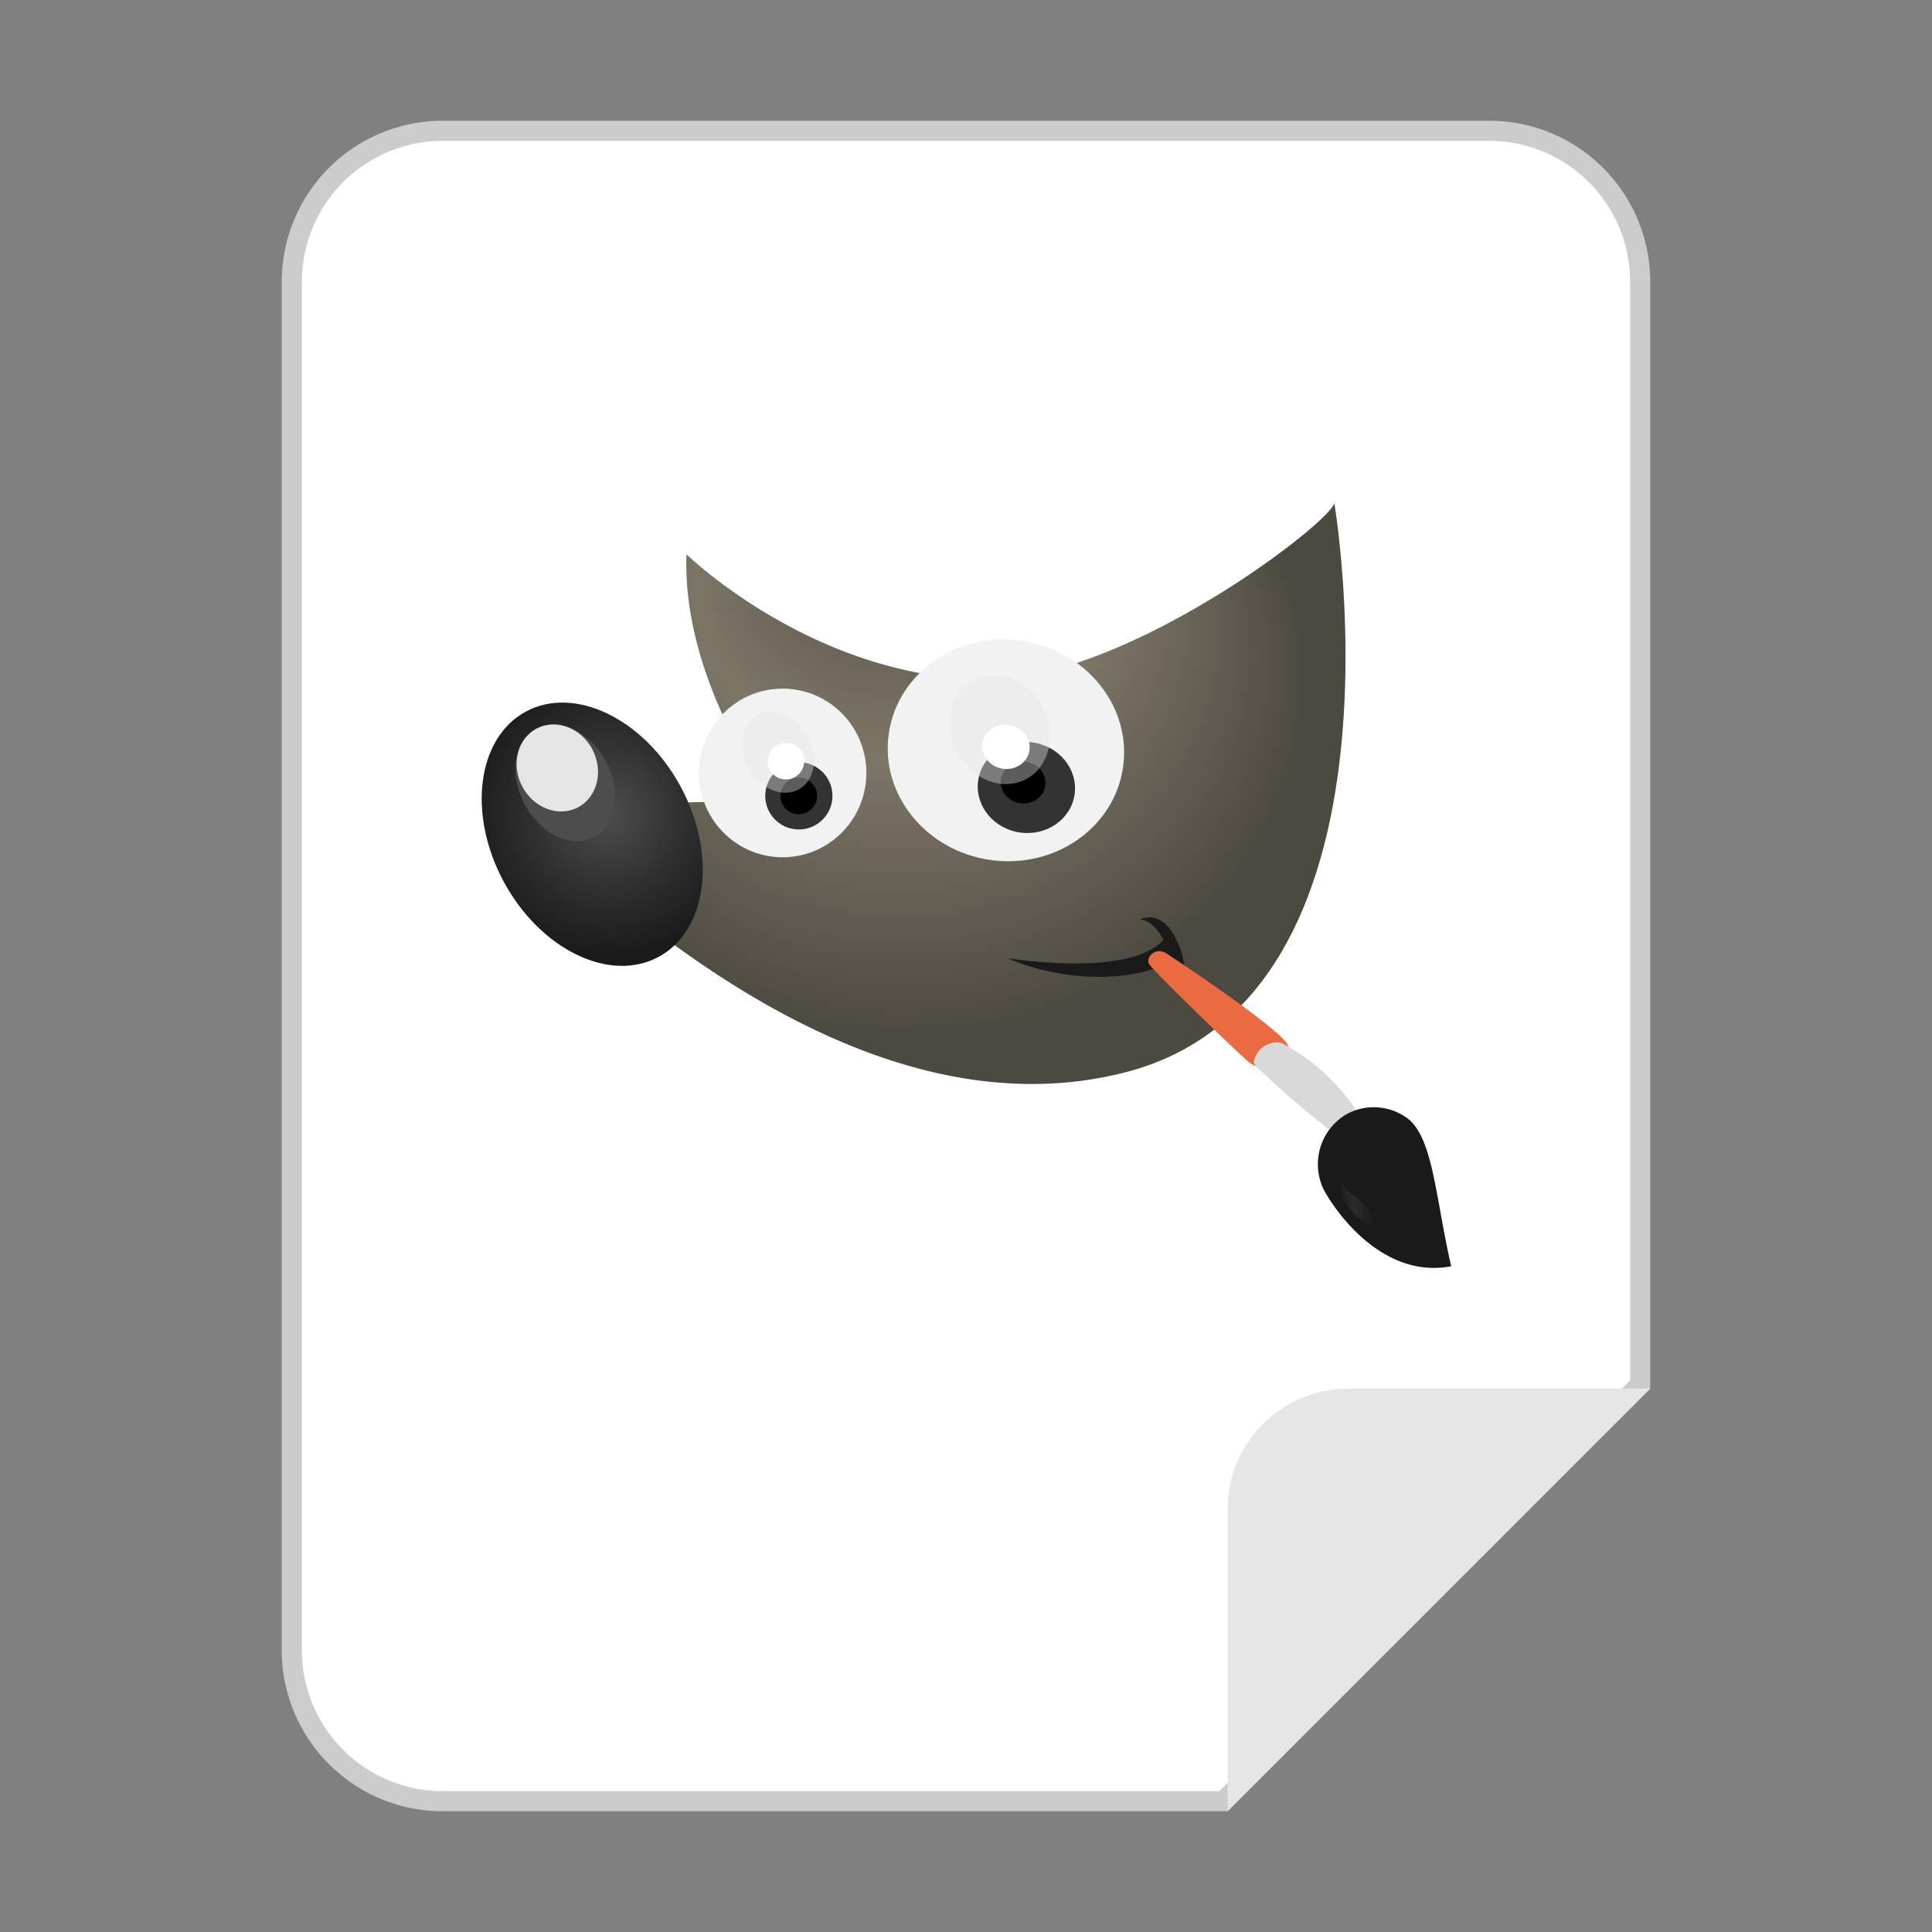 <svg xmlns="http://www.w3.org/2000/svg" xmlns:xlink="http://www.w3.org/1999/xlink" viewBox="0 0 96 96"><rect x="0" y="0" width="96" height="96" fill="#808080" stroke="none"/><defs><radialGradient id="未命名的渐变_55" cx="-439.48" cy="1265.9" fx="-456.489" r="24.71" gradientTransform="matrix(0.07, 0.7, 0.79, -0.08, -923.92, 443.25)" gradientUnits="userSpaceOnUse"><stop offset="0.01" stop-color="#49453a"/><stop offset="0.52" stop-color="#7c7667"/><stop offset="1" stop-color="#4c4940"/></radialGradient><radialGradient id="未命名的渐变_2" cx="86.76" cy="274.53" r="10.07" gradientTransform="matrix(0.57, 0.41, 0.41, -0.57, -131.46, 161.83)" gradientUnits="userSpaceOnUse"><stop offset="0" stop-color="#4d4d4d"/><stop offset="0.55" stop-color="#2f2f2f"/><stop offset="1" stop-color="#1a1a1a"/></radialGradient><linearGradient id="未命名的渐变_3" x1="66.32" y1="62.59" x2="68.3" y2="62.59" gradientTransform="matrix(1, 0, 0, -1, 0, 122)" gradientUnits="userSpaceOnUse"><stop offset="0.09" stop-color="#1a1a1a"/><stop offset="0.49" stop-color="#2b2b2b"/><stop offset="1" stop-color="#1a1a1a"/></linearGradient></defs><g id="白底"><g id="_48" data-name=" 48"><path d="M22,89.5A7.5,7.5,0,0,1,14.5,82V14A7.5,7.5,0,0,1,22,6.5H74A7.5,7.5,0,0,1,81.5,14V68.79L60.79,89.5Z" fill="#fff"/><path d="M74,7a7,7,0,0,1,7,7V68.59L60.59,89H22a7,7,0,0,1-7-7V14a7,7,0,0,1,7-7H74m0-1H22a8,8,0,0,0-8,8V82a8,8,0,0,0,8,8H61L82,69V14a8,8,0,0,0-8-8Z" fill="#ccc"/></g><path d="M67,69H82L61,90V75A6,6,0,0,1,67,69Z" fill="#e6e6e6"/><path d="M34.11,27.54s6.23,6.09,14.77,6.23C55.82,33.88,66.09,26,66.3,25c0,0,4.2,24.62-10.45,28.3C43.11,56.52,31,45,27.39,42a14,14,0,0,1,11.45-1.56S33.87,34.26,34.11,27.54Z" fill="url(#未命名的渐变_55)"/><ellipse cx="29.43" cy="41.45" rx="4.99" ry="6.93" transform="translate(-16.21 19.06) rotate(-28.49)" fill="url(#未命名的渐变_2)"/><ellipse cx="28.09" cy="38.9" rx="2.28" ry="3.06" transform="translate(-15.13 18.06) rotate(-28.42)" fill="#4d4d4d"/><ellipse cx="49.98" cy="37.29" rx="5.5" ry="5.88" transform="translate(5.9 81.39) rotate(-81.74)" fill="#f2f2f2"/><ellipse cx="51" cy="39.12" rx="2.26" ry="2.42" transform="translate(4.96 83.98) rotate(-81.74)" fill="#333"/><ellipse cx="50.83" cy="38.88" rx="1.04" ry="1.11" transform="translate(5.06 83.6) rotate(-81.74)"/><ellipse cx="49.69" cy="36.26" rx="2.4" ry="2.78" transform="translate(-11.16 27.22) rotate(-27.67)" fill="#e6e6e6" opacity="0.4" style="isolation:isolate"/><ellipse cx="49.98" cy="37.11" rx="1.1" ry="1.18" transform="translate(6.08 81.24) rotate(-81.74)" fill="#fff"/><ellipse cx="38.89" cy="38.41" rx="4.16" ry="4.19" transform="translate(-0.52 0.53) rotate(-0.78)" fill="#f2f2f2"/><ellipse cx="39.69" cy="39.55" rx="1.67" ry="1.67" transform="translate(-0.53 0.54) rotate(-0.78)" fill="#333"/><circle cx="39.69" cy="39.55" r="0.91"/><ellipse cx="38.66" cy="37.38" rx="1.67" ry="2.11" transform="translate(-13.51 24.34) rotate(-30)" fill="#e6e6e6" opacity="0.4" style="isolation:isolate"/><circle cx="39.05" cy="37.82" r="0.91" fill="#fff"/><ellipse cx="27.69" cy="38.16" rx="1.97" ry="2.21" transform="translate(-14.4 16.92) rotate(-27.26)" fill="#e6e6e6"/><path d="M50.05,47.61s6.06,1,7.76-.91c0,0-.48-1-1.17-1,0,0,1-.6,1.78.92.82,1.67.21,2.37.21,2.37a5.36,5.36,0,0,0-.42-1.36C57.32,48.55,53.55,49.11,50.05,47.61Z" fill="#1a1a1a"/><path d="M58,47.4s5.6,3.68,6,4.54-1.15,1.57-2,.79c-.7-.61-4.74-4.52-4.91-4.84S57.43,47,58,47.4Z" fill="#ea6a42"/><path d="M62.3,52.78a.7.7,0,0,0,.31.39,43.24,43.24,0,0,0,3.65,3.12c.42.19,1.34-.43,1.15-1.1a10.33,10.33,0,0,0-3.73-3.37A1.17,1.17,0,0,0,62.3,52.78Z" fill="#d9d9d9"/><path d="M70,55.62a2.81,2.81,0,0,0-3.1-.25,2.88,2.88,0,0,0-1.09,3.81c.79,1.4,3.09,4.35,6.3,3.74C71.34,59.6,71.23,56.66,70,55.62Z" fill="#1a1a1a"/><path d="M66.32,57.94A3.17,3.17,0,0,0,68,60.81c.64.31.21-.7-.7-1.4A2.25,2.25,0,0,1,66.32,57.94Z" fill="url(#未命名的渐变_3)"/></g></svg>